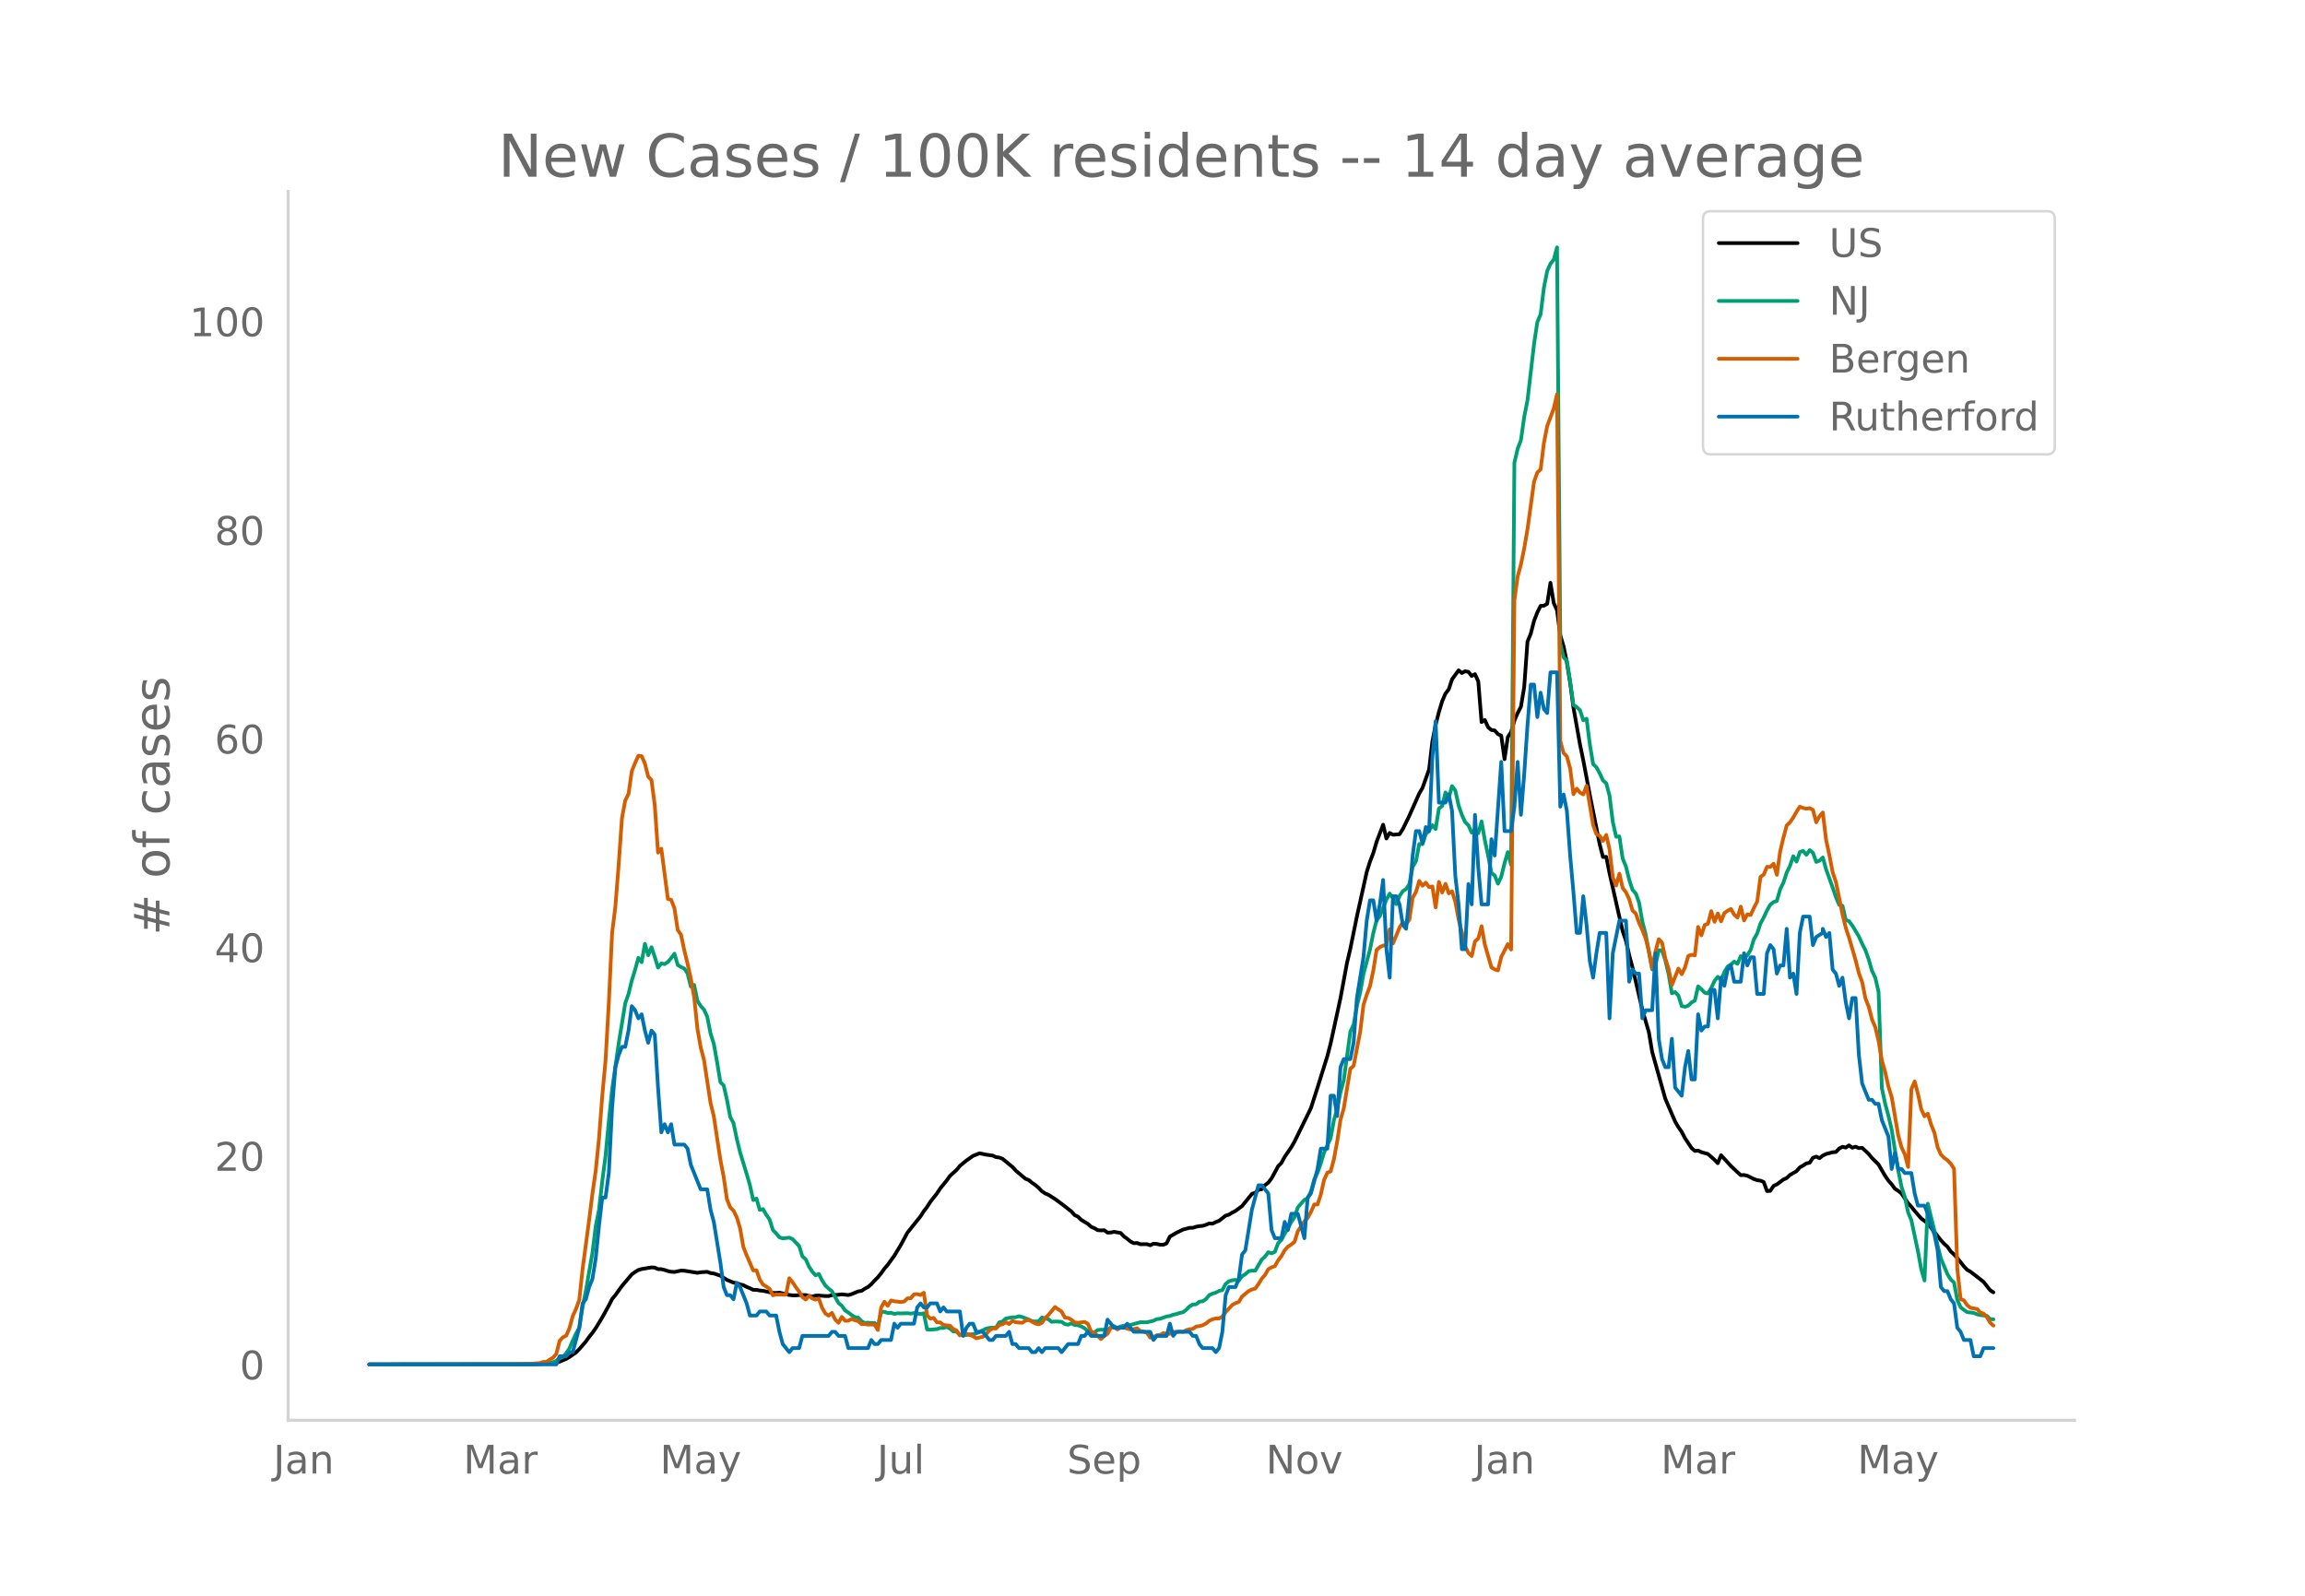 <svg height="864" viewBox="0 0 936 648" width="1248" xmlns="http://www.w3.org/2000/svg" xmlns:xlink="http://www.w3.org/1999/xlink"><defs><style>*{stroke-linecap:butt;stroke-linejoin:round}</style></defs><g id="figure_1"><path d="M0 648h936V0H0z" style="fill:#fff" id="patch_1"/><g id="axes_1"><path d="M117 576.72h725.4V77.76H117z" style="fill:none" id="patch_2"/><path clip-path="url(#pc5dc2d9e4f)" d="m149.973 554.039 63.947-.064 7.993-.259 2.665-.209 1.332-.222 1.332-.366 2.665-1.1 1.332-.778 2.664-1.88 1.333-1.326 2.664-3.076 1.332-1.88 1.332-1.643 1.333-1.895 2.664-4.388 2.665-4.828 1.332-2.635 1.332-1.574 2.665-3.723 3.996-4.705 1.332-.982 1.333-.795 1.332-.396 3.997-.662 1.332.074 1.332.618 1.332.026 1.333.325 1.332.444 1.332.276 1.332.085 2.665-.55 1.332.038 5.329.862 1.332-.227 2.665-.173 1.332.5 1.332.167 2.664.887 2.665 1.718 2.664 1.105 1.333.217 1.332.499 1.332.313 1.332.713 1.333.536 1.332.657 1.332.012 1.332.252 1.332.133 3.997.847 1.332.026 1.333-.136 3.996.945 1.333.156 1.332.024 1.332-.149 2.665.01 2.664.664 1.332-.452 1.332-.023 2.665.213 1.332.008 1.332-.379 2.665-.15 1.332-.179 2.665.303 1.332-.378 2.664-1.116 1.332-.196 1.333-.877 1.332-.715 1.332-1.13 1.332-1.5 1.333-1.302 1.332-1.657 1.332-1.847 1.332-1.564 2.665-3.665 2.664-4.41 2.665-4.96 5.329-6.66 1.332-2.072 1.332-1.725 1.332-2.093 2.665-3.385 1.332-2.034 2.664-3.28 1.333-1.856 2.664-2.417 1.332-1.614 2.665-2.19 2.664-1.881 2.665-1.047 2.664.55 2.665.374 1.332.621 1.332.17 1.332.518 3.997 3.283 1.332 1.476 3.997 3.356 1.332.528 1.332 1.107 1.333.9 1.332 1.153 1.332 1.372 1.332.886 1.333.561 2.664 1.717 2.665 1.938 3.996 3.118 1.332 1.489 1.333.624 1.332 1.307 2.664 1.605 1.333 1.19 1.332.566 1.332.802 1.332.096 1.333-.075 1.332.974 1.332-.034 1.332-.283 2.665.47 1.332 1.405 1.332.945 1.332 1.105 1.333.696 1.332-.093 1.332.508 2.665-.03 1.332.446 1.332-.629 1.332.1 1.332.297 1.333.04 1.332-.586 1.332-2.745 2.665-1.537 2.664-1.305 2.665-.696 1.332-.043 1.332-.413 1.332-.258 1.333-.102 1.332-.432 1.332-.55 1.332.119 1.332-.688 1.333-.505 2.664-2.088 1.332-.403 1.333-.826 1.332-.69 2.664-1.968 3.997-4.943 1.332-.459 1.332-1.182 1.333-.279 1.332-1.635 1.332-1.034 1.332-1.728 2.665-4.91 1.332-1.377 1.332-2.454 2.665-3.874 1.332-2.333 6.661-13.603 2.665-8.302 3.996-12.775 1.333-5.145 3.996-18.378 2.665-14.423 1.332-5.623 2.664-13.07 3.997-18.109 1.332-4.242 1.333-3.45 1.332-4.544 2.664-6.98 1.332 5.6 1.333-2.257 1.332.722 2.664-.21 1.333-2.083 2.664-5.452 3.997-8.993 1.332-2.27 2.664-7.476 1.333-11.277 1.332-6.874 1.332-5.183 1.332-4.412 1.333-3.084 1.332-1.726 1.332-4.042 2.665-3.67 1.332 1.087 1.332-.723 1.332.259 1.332 1.667 1.333-.743 1.332 2.92 1.332 16.554 1.332-.87 1.333 2.962 1.332 1.115 1.332.175 1.332 1.481 1.333.619 1.332 9.581 1.332-8.99 1.332-2.03 1.332-4.637 1.333-3.075 1.332-2.6 1.332-8.002 1.332-18.406 1.333-3.248 1.332-5.182 1.332-3.442 1.332-2.65 1.333-.052 1.332-.784 1.332-8.537 1.332 8.227 1.332 2.938 1.333 10.202 1.332 4.431 1.332 6.498 1.332 8.281 1.333 10.052 2.664 15.01 1.332 6.43 2.665 14.093 3.997 20.002 1.332 5.189 1.332-.068 1.332 6.61 3.997 17.72 1.332 5.794 1.332 3.918 1.333 5.86 1.332 5.002 3.997 17.178 2.664 9.14 1.332 7.984 5.33 18.998 2.664 6.205 1.332 3.094 1.332 2.256 1.332 1.913 1.333 2.563 2.664 3.99 1.332 1.187 1.332-.133 1.333.636 2.664.74 2.665 2.35 1.332 1.39 1.332-3.233 3.997 4.379 2.664 2.513 1.332 1.19 1.333-.042 1.332.284 2.664 1.343 1.333.464 1.332.198 1.332.545 1.332 3.67 1.333-.079 1.332-2.003 1.332-.619 2.664-1.978 1.333-.601 1.332-1.251 2.664-1.54 1.333-1.544 1.332-.733 1.332-.894 1.332-.241 1.333-2.018 1.332-.481 1.332.631 1.332-1.048 1.332-.65 2.665-.696 1.332-.109 1.332-1.392 1.333-.719 1.332.326 1.332-.898 1.332.943 1.333-.421 1.332.581 1.332-.125 2.664 2.505 1.333 1.641 2.664 2.645 2.665 4.617 1.332 1.929 1.332 1.484 1.332 1.825 1.333.839 1.332 1.086 2.664 3.936 1.332 1.428 1.333 1.704 2.664 3.049 2.665 2.028 2.664 3.427 2.665 3.385 1.332 1.452 1.332 1.193 1.332 1.91 1.332 1.207 1.333 1.467 2.664 3.372 1.332 1.414 1.333.758 2.664 2.038 2.665 2.1 2.664 3.387 1.332.854h0" style="fill:none;stroke:#000;stroke-linecap:round;stroke-width:1.5" id="line2d_1"/><path clip-path="url(#pc5dc2d9e4f)" d="m149.973 554.04 67.944-.099 3.996-.235 2.665-.579 1.332-.538 1.332-1.046 1.332-.542 1.333-1.498 1.332-1.963 1.332-3.15 1.332-2.818 1.333-2.449 1.332-8.407 1.332-6.568 2.664-15.373 1.333-10.806 1.332-6.704 1.332-11.582 1.332-10.311 1.333-14.117 1.332-12.907 2.664-18.592 2.665-16.314 1.332-3.801 1.332-5.492 1.332-4.306 1.333-4.895 1.332 1.758 1.332-7.426 1.332 4.609 1.333-3.243 1.332 3.934 1.332 4.347 1.332-1.703 1.333.272 1.332-.868 1.332-1.557 1.332-1.82 1.332 4.613 1.333.804 1.332.627 1.332 1.99 1.332 5.354 1.333-.688 1.332 6.47 1.332 2.084 1.332 1.451 1.333 2.91 1.332 6.744 1.332 4.282 1.332 7.43 1.332 8.104 1.333 1.321 1.332 5.778 1.332 7.044 1.332 2.51 1.333 6.371 1.332 5.42 2.664 8.792 1.333 4.575 1.332 6.07 1.332-.613 1.332 4.599 1.332-.304 1.333 2.29 1.332 1.948 1.332 4.245 1.332 1.352 1.333 1.618 1.332.43 2.664-.307 1.333.586 2.664 2.82 1.332 4.197 1.333 1.182 1.332 2.94 1.332 2.081 1.332 1.502 1.332-.586 1.333 2.654 1.332 2.061 1.332 1.27 1.332 1.07 2.665 4.763 1.332 1.1 1.332 1.91 1.333.856 1.332 1.035 1.332.838 1.332.198 1.332 1.42 1.333.747 1.332-.126 1.332.204 1.332-.068 1.333 1.335 1.332-5.75 1.332-.136 1.332.518 1.333-.113 1.332.45 1.332-.245 1.332.054 2.665-.078 1.332.16 1.332-.208 2.665.395 1.332-.32 1.332 6.564 1.332.102 2.665-.245 1.332-.456 1.332.006 1.332-.439 1.333.705 1.332 1.145 1.332.095 1.332 1.363 1.333.099 1.332-.09 1.332-.282 1.332-.037 1.333-.34 3.996-1.953 1.332-.306 1.333-.123 1.332.065 1.332-2.18 1.332-.362 1.333-1.199 2.664-.5h1.332l1.333-.45 1.332.334 2.664 1.042 1.332.65 1.333.134 1.332-.079 1.332-1.54 2.665.72 1.332 1.049 1.332-.164 2.665.14 1.332.933 1.332.239 1.332-.549 1.332.668 1.333.112 1.332.484 1.332.725 1.332 1.19 1.333.722 1.332-.242 1.332-.947 1.332-.126 2.665.04 1.332-.947 1.332-.541 1.332.695 1.333-.555 1.332-.365 1.332.085 2.665-.715 2.664-.736 2.665.03 2.664-.64 1.332-.65 1.332-.13 2.665-.947 1.332-.204 1.332-.508 1.333-.269 1.332-.477 1.332-.252 1.332-1.025 1.333-1.366 1.332-.767 1.332-.068 1.332-1.083 1.333-.153 1.332-.862 1.332-1.656 1.332-.59 1.332-.404 1.333-.692 1.332-.344 1.332-2.5 1.332-1.08 1.333-.389 1.332-.18 1.332.306 1.332-1.812 1.333-.787 1.332-1.216 1.332-.238 1.332.044 2.665-4.53 1.332-1.223 1.332-1.775 1.332.463 1.333-.613 1.332-3.56 1.332-1.288 1.332-2.544 1.333-2.245 1.332-2.49 1.332-1.973 1.332-3.972 2.665-3.055 1.332-.6 1.332-2.847 1.332-4.814 1.333-2.725 1.332-3.802 1.332-4.404 2.665-5.88 1.332-7.256 1.332-4.752 1.332-6.615 1.332-4.84 2.665-19.707 1.332-2.899 1.332-7.501 1.333-5.488 1.332-7.562 2.664-9.988 1.333-6.66 1.332-5.188 1.332-1.696 2.664-6.728 1.333-2.378 1.332 1.877 1.332 2.381 1.332-3.307 1.333-1.976 1.332-.848 1.332-2.082 1.332-6.939 1.333-2.231 1.332-7.024 1.332.061 1.332-4.091 1.332-1.376 1.333-2.204 1.332 1.516 1.332-8.305 1.332-1.073 1.333-5.478 1.332 2.18 1.332-4.762 1.332 1.833 1.333 6.019 1.332 3.86 1.332 2.912 1.332 1.335 1.332 2.974 1.333-1.179 1.332 1.418 1.332-4.804 1.332 7.634 1.333 6.248 1.332 6.997 1.332 1.052 1.332 3.349 1.333-2.865 1.332-5.467 1.332-4.497 1.332 5.127 1.332-163.242 1.333-5.658 1.332-3.553 1.332-9.453 1.332-6.68 2.665-22.953 1.332-8.833 1.332-3.165 1.333-10.764 1.332-6.8 1.332-2.943 1.332-1.662 1.332-4.994 1.333 160.919 1.332 5.576 1.332 1.407 1.332 8.281 1.333 9.61 1.332.896 1.332 1.274 1.332 4.067 1.333-.647 1.332 10.45 1.332 7.993 1.332 1.29 1.333 2.47 1.332 2.889 1.332 1.151 1.332 5.032 1.332 10.655 1.333 5.992 1.332-.095 1.332 8.986 1.332 3.202 1.333 5.39 1.332 4.084 1.332 1.498 1.332 3.714 1.333 7.678 1.332 5.167 2.664 14.274 1.332-1.646 1.333-6.125 1.332.045 1.332 4.026 1.332 5.56 1.333 7.838 1.332-.487 1.332 1.427 1.332 4.265 1.333.276 1.332-.467 1.332-1.288 1.332-.756 1.332-5.78 1.333 1.171 1.332 1.424 1.332.283 1.332-2.221 1.333-2.875 1.332-1.666 1.332 1.352 1.332-3.297 1.333-2.238 1.332-.814 1.332-1.182 1.332.913 1.332-3.134 1.333 1.09 1.332-1.458 1.332-2.116 1.332-4.357 1.333-2.364 1.332-4.043 1.332-2.446 1.332-2.875 1.333-2.306 1.332-1.094 1.332-.443 1.332-4.71 1.332-2.723 1.333-4.07 1.332-2.722 1.332-3.938 1.332 2.194 1.333-3.87 1.332-.467 1.332 1.581 1.332-1.918 1.333 1.09 1.332 3.717 1.332-.494 1.332-1.322 1.332 4.79 2.665 7.443 1.332 3.9 1.332 3.13 1.333.358 1.332 5.757 1.332.504 1.332 1.782 2.665 4.428 1.332 2.974 1.332 2.61 1.332 3.754 1.333 4.629 1.332 2.78 1.332 5.767 1.332 39.11 1.333 6.234 1.332 4.946 1.332 5.702 2.665 16.545 1.332 6.647 1.332 4.087 1.332 6.251 1.332 3.223 2.665 12.55 1.332 7.265 1.332 4.616 1.333-31.193 2.664 10.86 1.332 6.186 1.333 5.225 2.664 6.377 1.332 2.163 1.332 1.223 1.333 7.103 1.332 2.902 1.332 1.073 1.332.927 2.665.3 1.332.586 1.332.31 2.665.31 1.332 1.331 1.332.079h0" style="fill:none;stroke:#009e73;stroke-linecap:round;stroke-width:1.5" id="line2d_2"/><path clip-path="url(#pc5dc2d9e4f)" d="m149.973 554.04 61.282-.097 3.997-.13 3.997-.325 1.332-.454 1.332-.033 1.332-.94 1.333-.747 1.332-1.558 1.332-5.29 1.332-1.429 1.333-.649 1.332-3.051 1.332-4.9 1.332-2.922 1.333-3.7 1.332-12.496 2.664-19.929 1.332-10.71 1.333-9.218 1.332-13.113 1.332-17.397 1.332-14.313 1.333-23.434 1.332-28.367 1.332-10.776 1.332-16.975 1.333-18.792 1.332-7.238 1.332-2.662 1.332-9.282 1.332-3.278 1.333-2.954 1.332.162 1.332 3.019 1.332 5.29 1.333 1.428 1.332 10.16 1.332 19.279 1.332-1.59 2.665 20.415 1.332.357 1.332 3.44 1.332 8.796 1.333 1.915 1.332 6.329 1.332 5.485 1.332 6.07 1.333 7.367 1.332 12.886 1.332 7.595 1.332 5.063 2.665 17.527 1.332 5.42 2.664 17.656 1.333 6.946 1.332 9.088 1.332 3.31 1.332 1.299 1.333 2.726 1.332 4.415 1.332 7.594 1.332 3.408 2.665 6.135 1.332-.033 1.332 3.733 1.332 2.077 1.333.779 1.332.974 1.332 2.596 1.332-.357 2.665.098 1.332-.033 1.332-6.653 1.333 1.622 1.332 2.045 1.332 1.753 1.332 2.207 1.333 1.038 1.332-1.525 1.332 1.071 1.332.487 1.332-.454 1.333 3.765 1.332 2.304 1.332.876 1.332-1.103 1.333 2.694 1.332 1.33 1.332-2.401 1.332 1.558h1.333l1.332-.714 1.332.519 1.332.357 1.332 1.2h1.333l1.332.195 1.332-.032 1.332.097 1.333 2.143 1.332-9.12 1.332-2.37 1.332 1.655 1.333-2.142 1.332.292 2.664.325 1.332-.195 1.333-1.298 1.332-.033 1.332-1.59 1.332-.098 1.333.357 1.332-.908 1.332 9.185 1.332 1.33 1.333-.291 1.332 1.785 1.332.032 1.332 1.039 2.665.324 1.332 1.364 1.332.551 1.332 2.013 1.333-.78 1.332.098 2.664.974 1.333.876 2.664-.65 1.332-1.103 1.332-1.46 1.333-.844 1.332.065 1.332-1.428 1.332-.292 1.333-.844 1.332.746 1.332-1.266 1.332.52 2.665.26 1.332-.877 1.332-.292 2.665 1.46 1.332.325 1.332-.649 1.332-1.883 1.333-1.298 2.664-3.213 1.332 1.006 1.333.844 1.332 2.467 1.332.13 1.332.746 1.332 1.071 1.333.162 2.664-.357 1.332.747 1.333 3.18 1.332.52 2.664 2.5 1.333-1.267 1.332-.844 1.332-2.564 1.332-.227 1.332 1.006 1.333-.746 1.332-.065 1.332.487 1.332.324 1.333-.13 1.332-.357 1.332 1.169 1.332.195 1.333.454 1.332 1.98 1.332-.162 1.332-.78 1.332-.13 1.333-.746 1.332.325 1.332-.033 1.332-.843 1.333.13 1.332-.195 1.332.13 1.332-.715 1.333-.389 1.332-.13 1.332-.974 1.332-.13 1.333-.389 1.332-.714 1.332-1.071 1.332-.617 1.332-.357 1.333.033 1.332-.812 1.332-1.785 2.665-2.888 1.332-.747 1.332-.487 1.332-2.207 2.665-2.207 1.332-.65 1.332-.356 1.332-1.85 1.333-2.175 1.332-1.525 1.332-2.337 1.332-.747 1.333-.486 1.332-2.37 1.332-1.72 1.332-2.37 1.333-1.46 1.332-.876 1.332-1.071 1.332-4.35 2.665-3.96 1.332-1.427 1.332-2.435 1.332-3.018 1.333.032 1.332-4.057 1.332-5.94 1.332-2.953 1.333-.487 1.332-4.998 1.332-7.206 1.332-8.795 1.332-4.642 2.665-16.098 1.332-1.136 2.665-13.795 1.332-10.938 1.332-4.154 1.332-3.538 1.333-6.296 1.332-8.374 1.332-1.136 1.332-.584 1.332-.26 1.333-6.362 1.332 5.745 2.664-6.491 1.333-2.11 1.332.747 1.332-1.883 1.332-8.893 1.333-2.24 1.332-4.511 1.332 1.947 1.332-1.266 1.332 1.818 1.333-.26 1.332 8.504 1.332-10.354 1.332 4.285 1.333-3.506 1.332 3.863 1.332-.844 1.332 4.317 1.333 7.173 1.332 5.193 1.332 5.68 1.332 2.694 1.332 1.233 1.333-5.972 1.332-1.169 1.332-4.966 1.332 7.498 2.665 9.218 1.332.811 1.332.422 1.333-5.485 2.664-5.193 1.332 2.207 1.332-141.902 1.333-9.607 1.332-4.9 1.332-6.525 1.332-7.79 2.665-19.311 1.332-3.7 1.332-1.233 1.333-10.744 1.332-6.88 2.664-7.109 1.332-5.842 1.333 140.928 1.332 4.836 1.332 1.33 1.332 4.934 1.333 10.419 1.332-2.24 1.332 1.59 1.332.747 1.333-3.505 2.664 15.936 1.332 3.7 1.333.714 1.332 2.045 1.332-2.434 1.332 5.874 1.332 11.393 1.333 3.278 1.332-4.804 1.332 5.81 1.332 1.72 1.333 2.857 1.332 4.576 1.332 1.233 1.332 3.798 1.333 2.888 1.332 3.408 1.332 5.258 1.332 6.784 1.332-6.719 1.333-5.03 1.332 1.395 1.332 6.427 1.332 4.251 1.333 6.524 2.664-6.653 1.332 2.272 1.333-2.727 1.332-4.674 1.332-.486 1.332.26 1.332-11.555 1.333 3.408 1.332-4.187 1.332-.52 1.332-5.095 1.333 4.316 1.332-3.375 1.332 3.18 1.332-3.375 1.333-.909 1.332-.746 1.332 2.337 1.332 1.168 1.332-4.414 1.333 5.583 1.332-2.5 1.332.293 1.332-2.922 1.333-2.531 1.332-9.997 1.332-.974 1.332-3.148 1.333.065 1.332-1.33 1.332 4.51 1.332-9.444 1.332-5.68 1.333-4.934 1.332-1.265 1.332-1.948 1.332-2.37 1.333-2.012 1.332.52 1.332.292 1.332-.227 1.333.714 1.332 5.03 1.332-2.466 1.332-1.526 1.332 11.133 1.333 6.2 1.332 6.913 1.332 3.992 2.665 13.145 1.332 5.453 1.332 4.024 2.665 9.12 1.332 5.324 1.332 3.57 1.332 6.653 1.332 3.344 1.333 5.225 1.332 3.116 1.332 5.583 1.332 7.854 1.333 4.706 1.332 5.94 1.332 4.317 2.665 15.611 1.332 4.772 1.332 2.856 1.332 5.096 1.332-31.581 1.333-3.148 1.332 5.063 1.332 6.2 1.332 2.888 1.333-1.071 1.332 4.414 1.332 3.278 1.332 5.972 1.333 2.954 1.332 1.363 1.332.941 1.332 1.428 1.332 2.013 1.333 40.7 1.332 12.27 1.332.486 1.332 1.98 1.333 1.039 2.664.486 1.332 1.461 1.333.422 1.332 1.363 1.332 2.305 1.332 1.2h0" style="fill:none;stroke:#d55e00;stroke-linecap:round;stroke-width:1.5" id="line2d_3"/><path clip-path="url(#pc5dc2d9e4f)" d="M149.973 554.04h75.937l1.332-3.306h2.665l1.332-1.653h1.332l2.665-9.919 1.332-9.918 1.332-1.653 1.332-4.96 1.332-3.306 1.333-8.265 1.332-13.225 1.332-11.571h1.332l1.333-9.919 1.332-26.45 1.332-16.53 1.332-4.96 1.333-3.305h1.332l1.332-6.613 1.332-9.918 1.332 1.653 1.333 3.306 1.332-1.653 1.332 6.612 1.332 4.96 1.333-4.96 1.332 1.653 1.332 21.49 1.332 18.184 1.333-3.306 1.332 3.306 1.332-3.306 1.332 8.266h3.997l1.332 1.653 1.332 6.612 3.997 9.918h2.665l1.332 8.266 1.332 4.96 2.664 16.53 1.333 9.918 1.332 3.307h1.332l1.332 1.653 1.333-6.613 1.332 1.653 2.664 6.613 1.333 4.959h2.664l1.332-1.653h2.665l1.332 1.653h2.664l1.333 6.612 1.332 4.96 2.664 3.306 1.333-1.653h2.664l1.332-4.96h10.658l1.332-1.653h1.333l1.332 1.653h2.664l1.333 4.96h7.993l1.332-3.306 1.332 1.653h1.333l1.332-1.653h3.997l1.332-6.613 1.332 1.653 1.332-1.653h5.33l1.331-6.612 1.333-1.653 1.332 1.653h1.332l1.332-1.653h2.665l1.332 3.306 1.332-1.653 1.332 1.653h5.33l1.332 9.918 1.332-3.306 1.332-1.653h1.332l1.333 3.306h2.664l2.664 3.307h1.333l1.332-1.654h3.997l1.332-1.653 1.332 4.96h1.332l1.333 1.653h3.996l1.332 1.653h1.333l1.332-1.653 1.332 1.653 1.332-1.653h5.33l1.332 1.653 2.664-3.306h3.997l1.332-3.307h1.332l1.332-1.653 1.333 1.653h5.329l1.332-6.612 2.664 3.306h3.997l1.332-1.653 2.665 3.306h6.66l1.333 3.307 1.332-1.654h3.997l1.332-4.959 1.332 4.96 1.333-1.654h5.329l1.332 1.653h1.332l1.332 3.307 1.333 1.653h3.996l1.332 1.653 1.333-1.653 1.332-6.613 1.332-14.877 1.332-3.307h2.665l1.332-3.306 1.332-9.918 1.333-1.653 2.664-16.531 2.664-9.919h1.333l2.664 3.307 1.332 14.877 1.333 3.306h2.664l1.332-6.612 1.333 3.306 1.332-6.612h2.664l2.665 9.918 1.332-16.53 1.332-1.653 2.665-9.919 1.332-8.265h2.664l1.333-21.49h1.332l1.332 8.265 1.332-19.837 1.332-3.306h2.665l1.332-6.612 1.332-18.184 2.665-16.531 1.332-14.878 1.332-8.265h1.333l1.332 8.265 1.332-6.612 1.332-9.919 1.332 28.103 1.333 11.571 1.332-33.061h1.332l1.332 3.306 1.333 8.265 1.332 1.653 1.332-13.224 1.332-16.531 1.333-9.919h1.332l1.332 4.96 1.332-6.613 1.332 1.653 1.333-29.755 1.332-14.878 1.332 33.062h2.665l1.332-3.306 1.332 6.612 1.332 26.45 1.333 11.57 1.332 18.185h1.332l1.332-26.45 1.332 8.266 1.333-36.368 1.332 21.49 1.332 14.878h2.665l1.332-26.45 1.332 6.613 2.665-38.021 1.332 28.102h2.664l1.332-9.918 1.333-18.184 1.332 21.49 1.332-16.53 1.332-19.838 1.333-16.53h1.332l1.332 13.224 1.332-9.918 1.333 6.612 1.332 1.653 1.332-16.53h2.664l1.333 54.55 1.332-4.958 1.332 6.612 1.332 18.184 1.333 14.878 1.332 16.53h1.332l1.332-14.877 1.333 11.571 1.332 14.878 1.332 6.612 1.332-9.918 1.333-8.266h2.664l1.332 34.715 1.332-26.45 2.665-13.224h2.664l1.333 24.796 1.332-4.959 1.332 1.653h1.332l1.333 18.184 1.332-3.306h2.664l1.332-23.143 1.333 34.714 1.332 8.266 1.332 3.306h1.332l1.333-11.572 1.332 19.837 2.664 3.307 1.333-11.572 1.332-6.612 1.332 11.571h1.332l1.332-26.449 1.333 6.612 1.332-1.653h1.332l1.332-14.877h1.333l1.332 11.571 1.332-16.53 1.332 3.305 1.333-6.612 1.332-1.653 1.332 6.612h2.664l1.333-11.571 1.332 4.959 1.332-3.306h1.332l1.333 14.878h2.664l1.332-16.531 1.333-3.306 1.332 1.653 1.332 9.918 1.332-3.306h1.332l1.333-14.878 1.332 19.837 1.332-1.653 1.332 8.266 1.333-24.797 1.332-6.612h2.664l1.333 11.572 1.332-3.307 2.664-1.653v-1.653l1.332 3.306 1.333-1.653 1.332 14.878 1.332 1.653 1.332 4.96 1.333-3.307 1.332 9.919 1.332 6.612 1.332-8.265h1.333l1.332 23.143 1.332 11.571 2.664 6.613h1.333l1.332 1.653h1.332l1.332 6.612 2.665 6.612 1.332 13.225 1.332-6.612 1.333 6.612h1.332l1.332 1.653h2.664l1.333 8.266 1.332 4.959h2.664l1.333 3.306 1.332 4.96 1.332 3.305 1.332 6.613 1.333 14.877 1.332 1.654h1.332l1.332 3.306 1.332 1.653 1.333 9.918 1.332 1.653 1.332 3.307h2.665l1.332 6.612h2.664l1.333-3.306h3.996" style="fill:none;stroke:#0072b2;stroke-linecap:round;stroke-width:1.5" id="line2d_4"/><path d="M117 576.72V77.76" style="fill:none;stroke:#d3d3d3;stroke-linecap:square;stroke-linejoin:miter;stroke-width:1.25" id="patch_3"/><path d="M117 576.72h725.4" style="fill:none;stroke:#d3d3d3;stroke-linecap:square;stroke-linejoin:miter;stroke-width:1.25" id="patch_4"/><g id="matplotlib.axis_1"><g id="xtick_1"><g style="fill:#696969" transform="matrix(.16 0 0 -.16 110.996 598.378)" id="text_1"><defs><path d="M9.813 72.906h9.859V5.078q0-13.187-5-19.14-5-5.954-16.094-5.954h-3.75v8.297h3.078q6.531 0 9.219 3.672Q9.813-4.39 9.813 5.078z" id="DejaVuSans-74"/><path d="M34.281 27.484q-10.89 0-15.093-2.484-4.204-2.484-4.204-8.5 0-4.781 3.157-7.594 3.156-2.797 8.562-2.797 7.485 0 12 5.297 4.516 5.297 4.516 14.078v2zm17.922 3.72V0H43.22v8.297Q40.14 3.328 35.547.953q-4.594-2.375-11.234-2.375-8.391 0-13.36 4.719Q6 8.016 6 15.922q0 9.219 6.172 13.906 6.187 4.688 18.437 4.688h12.61v.89q0 6.203-4.078 9.594-4.078 3.39-11.453 3.39-4.688 0-9.141-1.124-4.438-1.125-8.531-3.375v8.312q4.921 1.906 9.562 2.844 4.64.953 9.031.953 11.875 0 17.735-6.156 5.86-6.14 5.86-18.64z" id="DejaVuSans-97"/><path d="M54.89 33.016V0h-8.984v32.719q0 7.765-3.031 11.61-3.031 3.858-9.078 3.858-7.281 0-11.484-4.64-4.204-4.625-4.204-12.64V0H9.08v54.688h9.03v-8.5q3.235 4.937 7.594 7.374Q30.078 56 35.797 56q9.422 0 14.25-5.828 4.844-5.828 4.844-17.156z" id="DejaVuSans-110"/></defs><use xlink:href="#DejaVuSans-74"/><use x="29.492" xlink:href="#DejaVuSans-97"/><use x="90.771" xlink:href="#DejaVuSans-110"/></g></g><g id="xtick_2"><g style="fill:#696969" transform="matrix(.16 0 0 -.16 188.168 598.378)" id="text_2"><defs><path d="M9.813 72.906h14.703l18.593-49.61 18.703 49.61h14.704V0H66.89v64.016l-18.797-50h-9.907l-18.796 50V0H9.813z" id="DejaVuSans-77"/><path d="M41.11 46.297q-1.516.875-3.297 1.281Q36.03 48 33.89 48q-7.625 0-11.703-4.953-4.079-4.953-4.079-14.234V0H9.08v54.688h9.03v-8.5q2.844 4.984 7.375 7.39Q30.031 56 36.531 56q.922 0 2.047-.125 1.125-.11 2.484-.36z" id="DejaVuSans-114"/></defs><use xlink:href="#DejaVuSans-77"/><use x="86.279" xlink:href="#DejaVuSans-97"/><use x="147.559" xlink:href="#DejaVuSans-114"/></g></g><g id="xtick_3"><g style="fill:#696969" transform="matrix(.16 0 0 -.16 267.988 598.378)" id="text_3"><defs><path d="M32.172-5.078q-3.797-9.766-7.422-12.735-3.61-2.984-9.656-2.984H7.906v7.516h5.282q3.703 0 5.75 1.765Q21-9.766 23.483-3.219l1.61 4.094-22.11 53.813H12.5l17.094-42.766 17.093 42.766h9.516z" id="DejaVuSans-121"/></defs><use xlink:href="#DejaVuSans-77"/><use x="86.279" xlink:href="#DejaVuSans-97"/><use x="147.559" xlink:href="#DejaVuSans-121"/></g></g><g id="xtick_4"><g style="fill:#696969" transform="matrix(.16 0 0 -.16 356.142 598.378)" id="text_4"><defs><path d="M8.5 21.578v33.11h8.984V21.922q0-7.766 3.016-11.656 3.031-3.875 9.094-3.875 7.265 0 11.484 4.64 4.234 4.64 4.234 12.656v31h8.985V0h-8.984v8.406Q42.047 3.422 37.718 1q-4.313-2.422-10.032-2.422-9.421 0-14.312 5.86Q8.5 10.296 8.5 21.578zM31.11 56z" id="DejaVuSans-117"/><path d="M9.422 75.984h8.984V0H9.422z" id="DejaVuSans-108"/></defs><use xlink:href="#DejaVuSans-74"/><use x="29.492" xlink:href="#DejaVuSans-117"/><use x="92.871" xlink:href="#DejaVuSans-108"/></g></g><g id="xtick_5"><g style="fill:#696969" transform="matrix(.16 0 0 -.16 433.313 598.378)" id="text_5"><defs><path d="M53.516 70.516V60.89q-5.61 2.687-10.594 4-4.984 1.328-9.625 1.328-8.047 0-12.422-3.125t-4.375-8.89q0-4.845 2.906-7.313 2.907-2.453 11.016-3.97l5.953-1.218q11.031-2.11 16.281-7.406 5.25-5.297 5.25-14.172 0-10.61-7.11-16.078-7.093-5.469-20.812-5.469-5.172 0-11.015 1.172Q13.14.922 6.89 3.219v10.156q6-3.36 11.765-5.078 5.766-1.703 11.328-1.703 8.438 0 13.032 3.312 4.593 3.328 4.593 9.485 0 5.359-3.297 8.39-3.296 3.032-10.812 4.547L27.484 33.5q-11.03 2.188-15.968 6.875-4.922 4.688-4.922 13.047 0 9.672 6.812 15.234 6.813 5.563 18.766 5.563 5.14 0 10.453-.938 5.328-.922 10.89-2.765z" id="DejaVuSans-83"/><path d="M56.203 29.594v-4.39H14.891q.593-9.282 5.593-14.142 5-4.859 13.938-4.859 5.172 0 10.031 1.266 4.86 1.265 9.656 3.812v-8.5Q49.266.734 44.187-.344 39.11-1.422 33.892-1.422q-13.094 0-20.735 7.61-7.64 7.625-7.64 20.625 0 13.421 7.25 21.296Q20.016 56 32.328 56q11.031 0 17.453-7.11 6.422-7.093 6.422-19.296zm-8.984 2.64q-.094 7.36-4.125 11.75-4.032 4.407-10.672 4.407-7.516 0-12.031-4.25-4.516-4.25-5.203-11.97z" id="DejaVuSans-101"/><path d="M18.11 8.203v-29H9.077v75.484h9.031v-8.296q2.844 4.875 7.157 7.234Q29.594 56 35.594 56q9.968 0 16.187-7.906 6.235-7.907 6.235-20.797T51.78 6.484q-6.218-7.906-16.187-7.906-6 0-10.328 2.375-4.313 2.375-7.157 7.25zm30.578 19.094q0 9.906-4.079 15.547-4.078 5.64-11.203 5.64-7.14 0-11.218-5.64-4.079-5.64-4.079-15.547 0-9.906 4.078-15.547 4.079-5.64 11.22-5.64 7.124 0 11.202 5.64t4.078 15.547z" id="DejaVuSans-112"/></defs><use xlink:href="#DejaVuSans-83"/><use x="63.477" xlink:href="#DejaVuSans-101"/><use x="125" xlink:href="#DejaVuSans-112"/></g></g><g id="xtick_6"><g style="fill:#696969" transform="matrix(.16 0 0 -.16 514.044 598.378)" id="text_6"><defs><path d="M9.813 72.906h13.28l32.329-60.984v60.984h9.562V0h-13.28L19.39 60.984V0H9.813z" id="DejaVuSans-78"/><path d="M30.61 48.39q-7.22 0-11.422-5.64-4.204-5.64-4.204-15.453 0-9.813 4.172-15.453 4.188-5.64 11.453-5.64 7.188 0 11.375 5.655 4.203 5.672 4.203 15.438 0 9.719-4.203 15.406-4.187 5.688-11.375 5.688zm0 7.61q11.718 0 18.406-7.625 6.703-7.61 6.703-21.078 0-13.422-6.703-21.078-6.688-7.64-18.407-7.64-11.765 0-18.437 7.64-6.656 7.656-6.656 21.078 0 13.469 6.656 21.078Q18.844 56 30.609 56z" id="DejaVuSans-111"/><path d="M2.984 54.688H12.5L29.594 8.797l17.093 45.89h9.516L35.687 0H23.485z" id="DejaVuSans-118"/></defs><use xlink:href="#DejaVuSans-78"/><use x="74.805" xlink:href="#DejaVuSans-111"/><use x="135.986" xlink:href="#DejaVuSans-118"/></g></g><g id="xtick_7"><g style="fill:#696969" transform="matrix(.16 0 0 -.16 598.592 598.378)" id="text_7"><use xlink:href="#DejaVuSans-74"/><use x="29.492" xlink:href="#DejaVuSans-97"/><use x="90.771" xlink:href="#DejaVuSans-110"/></g></g><g id="xtick_8"><g style="fill:#696969" transform="matrix(.16 0 0 -.16 674.433 598.378)" id="text_8"><use xlink:href="#DejaVuSans-77"/><use x="86.279" xlink:href="#DejaVuSans-97"/><use x="147.559" xlink:href="#DejaVuSans-114"/></g></g><g id="xtick_9"><g style="fill:#696969" transform="matrix(.16 0 0 -.16 754.253 598.378)" id="text_9"><use xlink:href="#DejaVuSans-77"/><use x="86.279" xlink:href="#DejaVuSans-97"/><use x="147.559" xlink:href="#DejaVuSans-121"/></g></g></g><g id="matplotlib.axis_2"><g id="ytick_1"><g style="fill:#696969" transform="matrix(.16 0 0 -.16 97.32 560.119)" id="text_10"><defs><path d="M31.781 66.406q-7.61 0-11.453-7.5Q16.5 51.422 16.5 36.375q0-14.984 3.828-22.484 3.844-7.5 11.453-7.5 7.672 0 11.5 7.5 3.844 7.5 3.844 22.484 0 15.047-3.844 22.531-3.828 7.5-11.5 7.5zm0 7.813q12.266 0 18.735-9.703 6.468-9.688 6.468-28.141 0-18.406-6.468-28.11-6.47-9.687-18.735-9.687-12.25 0-18.718 9.688-6.47 9.703-6.47 28.109 0 18.453 6.47 28.14Q19.53 74.22 31.78 74.22z" id="DejaVuSans-48"/></defs><use xlink:href="#DejaVuSans-48"/></g></g><g id="ytick_2"><g style="fill:#696969" transform="matrix(.16 0 0 -.16 87.14 475.401)" id="text_11"><defs><path d="M19.188 8.297h34.421V0H7.33v8.297q5.609 5.812 15.296 15.594 9.703 9.797 12.188 12.64 4.734 5.313 6.609 9 1.89 3.688 1.89 7.25 0 5.813-4.078 9.469-4.078 3.672-10.625 3.672-4.64 0-9.797-1.61-5.14-1.609-11-4.89v9.969Q13.767 71.78 18.938 73q5.188 1.219 9.485 1.219 11.328 0 18.062-5.672 6.735-5.656 6.735-15.125 0-4.5-1.688-8.531-1.672-4.016-6.125-9.485-1.218-1.422-7.765-8.187-6.532-6.766-18.453-18.922z" id="DejaVuSans-50"/></defs><use xlink:href="#DejaVuSans-50"/><use x="63.623" xlink:href="#DejaVuSans-48"/></g></g><g id="ytick_3"><g style="fill:#696969" transform="matrix(.16 0 0 -.16 87.14 390.683)" id="text_12"><defs><path d="M37.797 64.313 12.89 25.39h24.906zm-2.594 8.593H47.61V25.391h10.407v-8.203H47.609V0h-9.812v17.188H4.89v9.515z" id="DejaVuSans-52"/></defs><use xlink:href="#DejaVuSans-52"/><use x="63.623" xlink:href="#DejaVuSans-48"/></g></g><g id="ytick_4"><g style="fill:#696969" transform="matrix(.16 0 0 -.16 87.14 305.965)" id="text_13"><defs><path d="M33.016 40.375q-6.641 0-10.532-4.547-3.875-4.531-3.875-12.437 0-7.86 3.875-12.438 3.891-4.562 10.532-4.562 6.64 0 10.515 4.562 3.875 4.578 3.875 12.438 0 7.906-3.875 12.437-3.875 4.547-10.515 4.547zm19.578 30.922v-8.984q-3.719 1.75-7.5 2.671-3.782.938-7.5.938-9.766 0-14.922-6.594-5.14-6.594-5.875-19.922 2.875 4.25 7.219 6.516 4.359 2.266 9.578 2.266 10.984 0 17.36-6.672 6.374-6.657 6.374-18.125 0-11.235-6.64-18.032-6.641-6.78-17.672-6.78-12.657 0-19.344 9.687-6.688 9.703-6.688 28.109 0 17.281 8.204 27.563 8.203 10.28 22.015 10.28 3.719 0 7.5-.734t7.89-2.187z" id="DejaVuSans-54"/></defs><use xlink:href="#DejaVuSans-54"/><use x="63.623" xlink:href="#DejaVuSans-48"/></g></g><g id="ytick_5"><g style="fill:#696969" transform="matrix(.16 0 0 -.16 87.14 221.248)" id="text_14"><defs><path d="M31.781 34.625q-7.031 0-11.062-3.766-4.016-3.765-4.016-10.343 0-6.594 4.016-10.36Q24.75 6.391 31.78 6.391q7.032 0 11.078 3.78 4.063 3.798 4.063 10.345 0 6.578-4.031 10.343-4.016 3.766-11.11 3.766zm-9.86 4.188q-6.343 1.562-9.89 5.906Q8.5 49.079 8.5 55.329q0 8.733 6.219 13.812 6.234 5.078 17.062 5.078 10.89 0 17.094-5.078 6.203-5.079 6.203-13.813 0-6.25-3.547-10.61-3.531-4.343-9.828-5.906 7.125-1.656 11.094-6.5 3.984-4.828 3.984-11.796 0-10.61-6.468-16.282-6.47-5.656-18.532-5.656-12.047 0-18.531 5.656-6.469 5.672-6.469 16.282 0 6.968 4 11.797 4.016 4.843 11.14 6.5zM18.314 54.39q0-5.657 3.53-8.828 3.548-3.172 9.938-3.172 6.36 0 9.938 3.172 3.593 3.171 3.593 8.828 0 5.672-3.593 8.843-3.578 3.172-9.938 3.172-6.39 0-9.937-3.172-3.532-3.172-3.532-8.843z" id="DejaVuSans-56"/></defs><use xlink:href="#DejaVuSans-56"/><use x="63.623" xlink:href="#DejaVuSans-48"/></g></g><g id="ytick_6"><g style="fill:#696969" transform="matrix(.16 0 0 -.16 76.96 136.53)" id="text_15"><defs><path d="M12.406 8.297h16.11v55.625l-17.532-3.516v8.985l17.438 3.515h9.86V8.296H54.39V0H12.406z" id="DejaVuSans-49"/></defs><use xlink:href="#DejaVuSans-49"/><use x="63.623" xlink:href="#DejaVuSans-48"/><use x="127.246" xlink:href="#DejaVuSans-48"/></g></g><g style="fill:#696969" transform="matrix(0 -.2 -.2 0 68.8 379.813)" id="text_16"><defs><path d="M51.125 44H36.922l-4.11-16.313h14.313zm-7.328 27.781-5.078-20.265h14.265L58.11 71.78h7.813L60.89 51.516h15.234V44h-17.14l-4-16.313h15.53V20.22H53.079L48 0h-7.813l5.032 20.219H30.906L25.875 0h-7.86l5.079 20.219H7.719v7.468h17.187L29 44H13.281v7.516h17.625l4.985 20.265z" id="DejaVuSans-35"/><path d="M37.11 75.984V68.5h-8.594q-4.828 0-6.72-1.953-1.874-1.953-1.874-7.031v-4.828h14.797v-6.985H19.922V0H10.89v47.703H2.297v6.984h8.594V58.5q0 9.125 4.25 13.297 4.25 4.187 13.468 4.187z" id="DejaVuSans-102"/><path d="M48.781 52.594v-8.407q-3.812 2.11-7.64 3.157-3.828 1.047-7.735 1.047-8.75 0-13.593-5.547-4.829-5.532-4.829-15.547 0-10.016 4.829-15.563 4.843-5.53 13.593-5.53 3.907 0 7.735 1.046 3.828 1.047 7.64 3.156V2.094Q45.016.344 40.984-.531q-4.015-.89-8.562-.89-12.36 0-19.64 7.765-7.266 7.765-7.266 20.953 0 13.375 7.343 21.031Q20.22 56 33.016 56q4.14 0 8.093-.86 3.953-.843 7.672-2.546z" id="DejaVuSans-99"/><path d="M44.281 53.078v-8.5q-3.797 1.953-7.906 2.922-4.094.984-8.5.984-6.688 0-10.031-2.047-3.344-2.046-3.344-6.156 0-3.125 2.39-4.906 2.391-1.781 9.626-3.39l3.078-.688q9.562-2.047 13.593-5.781 4.032-3.735 4.032-10.422 0-7.625-6.032-12.078-6.03-4.438-16.578-4.438-4.39 0-9.156.86Q10.688.296 5.422 2v9.281q4.984-2.594 9.812-3.89 4.829-1.282 9.579-1.282 6.343 0 9.75 2.172 3.421 2.172 3.421 6.125 0 3.656-2.468 5.61-2.453 1.953-10.813 3.765l-3.125.735q-8.344 1.75-12.062 5.39-3.704 3.64-3.704 9.985 0 7.718 5.47 11.906Q16.75 56 26.811 56q4.97 0 9.36-.734 4.406-.72 8.11-2.188z" id="DejaVuSans-115"/></defs><use xlink:href="#DejaVuSans-35"/><use x="83.789" xlink:href="#DejaVuSans-32"/><use x="115.576" xlink:href="#DejaVuSans-111"/><use x="176.758" xlink:href="#DejaVuSans-102"/><use x="211.963" xlink:href="#DejaVuSans-32"/><use x="243.75" xlink:href="#DejaVuSans-99"/><use x="298.73" xlink:href="#DejaVuSans-97"/><use x="360.01" xlink:href="#DejaVuSans-115"/><use x="412.109" xlink:href="#DejaVuSans-101"/><use x="473.633" xlink:href="#DejaVuSans-115"/></g></g><g style="fill:#696969" transform="matrix(.24 0 0 -.24 202.252 71.76)" id="text_17"><defs><path d="M4.203 54.688h8.985l11.234-42.672 11.172 42.672h10.593l11.235-42.672 11.187 42.672h8.985L63.28 0H52.688L40.922 44.828 29.109 0H18.5z" id="DejaVuSans-119"/><path d="M64.406 67.281v-10.39q-4.984 4.64-10.625 6.922-5.64 2.296-11.984 2.296-12.5 0-19.14-7.64-6.641-7.64-6.641-22.094 0-14.406 6.64-22.047 6.64-7.64 19.14-7.64 6.345 0 11.985 2.296 5.64 2.297 10.625 6.938V5.609Q59.234 2.094 53.437.33q-5.78-1.75-12.218-1.75-16.563 0-26.094 10.124-9.516 10.14-9.516 27.672 0 17.578 9.516 27.703 9.531 10.14 26.094 10.14 6.531 0 12.312-1.734 5.797-1.734 10.875-5.203z" id="DejaVuSans-67"/><path d="M25.39 72.906h8.297L8.297-9.28H0z" id="DejaVuSans-47"/><path d="M9.813 72.906h9.859V42.094L52.39 72.906h12.703L28.906 38.922 67.672 0H54.688L19.672 35.11V0h-9.86z" id="DejaVuSans-75"/><path d="M9.422 54.688h8.984V0H9.422zm0 21.296h8.984v-11.39H9.422z" id="DejaVuSans-105"/><path d="M45.406 46.39v29.594h8.985V0h-8.985v8.203Q42.578 3.328 38.25.953q-4.313-2.375-10.375-2.375-9.906 0-16.14 7.906-6.22 7.922-6.22 20.813 0 12.89 6.22 20.797Q17.968 56 27.874 56q6.063 0 10.375-2.375 4.328-2.36 7.156-7.234zm-30.61-19.093q0-9.906 4.079-15.547 4.078-5.64 11.203-5.64 7.125 0 11.219 5.64 4.11 5.64 4.11 15.547 0 9.906-4.11 15.547-4.094 5.64-11.219 5.64-7.125 0-11.203-5.64-4.078-5.64-4.078-15.547z" id="DejaVuSans-100"/><path d="M18.313 70.219V54.688h18.5v-6.985h-18.5V18.016q0-6.688 1.828-8.594 1.828-1.906 7.453-1.906h9.218V0h-9.218q-10.407 0-14.36 3.875-3.953 3.89-3.953 14.14v29.688H2.687v6.984h6.594V70.22z" id="DejaVuSans-116"/><path d="M4.89 31.39h26.313v-8H4.891z" id="DejaVuSans-45"/><path d="M45.406 27.984q0 9.766-4.031 15.125-4.016 5.375-11.297 5.375-7.219 0-11.25-5.375-4.031-5.359-4.031-15.125 0-9.718 4.031-15.093t11.25-5.375q7.281 0 11.297 5.375 4.031 5.375 4.031 15.093zm8.985-21.203q0-13.953-6.203-20.765Q42-20.797 29.203-20.797q-4.734 0-8.937.703-4.203.703-8.157 2.172v8.735q3.954-2.141 7.813-3.157 3.86-1.031 7.86-1.031 8.843 0 13.234 4.61 4.39 4.609 4.39 13.937v4.453q-2.781-4.844-7.125-7.234Q33.938 0 27.875 0 17.828 0 11.672 7.656q-6.156 7.672-6.156 20.328 0 12.688 6.156 20.344Q17.828 56 27.875 56q6.063 0 10.406-2.39 4.344-2.391 7.125-7.22v8.297h8.985z" id="DejaVuSans-103"/></defs><use xlink:href="#DejaVuSans-78"/><use x="74.805" xlink:href="#DejaVuSans-101"/><use x="136.328" xlink:href="#DejaVuSans-119"/><use x="218.115" xlink:href="#DejaVuSans-32"/><use x="249.902" xlink:href="#DejaVuSans-67"/><use x="319.727" xlink:href="#DejaVuSans-97"/><use x="381.006" xlink:href="#DejaVuSans-115"/><use x="433.105" xlink:href="#DejaVuSans-101"/><use x="494.629" xlink:href="#DejaVuSans-115"/><use x="546.729" xlink:href="#DejaVuSans-32"/><use x="578.516" xlink:href="#DejaVuSans-47"/><use x="612.207" xlink:href="#DejaVuSans-32"/><use x="643.994" xlink:href="#DejaVuSans-49"/><use x="707.617" xlink:href="#DejaVuSans-48"/><use x="771.24" xlink:href="#DejaVuSans-48"/><use x="834.863" xlink:href="#DejaVuSans-75"/><use x="900.439" xlink:href="#DejaVuSans-32"/><use x="932.227" xlink:href="#DejaVuSans-114"/><use x="971.09" xlink:href="#DejaVuSans-101"/><use x="1032.613" xlink:href="#DejaVuSans-115"/><use x="1084.713" xlink:href="#DejaVuSans-105"/><use x="1112.496" xlink:href="#DejaVuSans-100"/><use x="1175.973" xlink:href="#DejaVuSans-101"/><use x="1237.496" xlink:href="#DejaVuSans-110"/><use x="1300.875" xlink:href="#DejaVuSans-116"/><use x="1340.084" xlink:href="#DejaVuSans-115"/><use x="1392.184" xlink:href="#DejaVuSans-32"/><use x="1423.971" xlink:href="#DejaVuSans-45"/><use x="1460.055" xlink:href="#DejaVuSans-45"/><use x="1496.139" xlink:href="#DejaVuSans-32"/><use x="1527.926" xlink:href="#DejaVuSans-49"/><use x="1591.549" xlink:href="#DejaVuSans-52"/><use x="1655.172" xlink:href="#DejaVuSans-32"/><use x="1686.959" xlink:href="#DejaVuSans-100"/><use x="1750.436" xlink:href="#DejaVuSans-97"/><use x="1811.715" xlink:href="#DejaVuSans-121"/><use x="1870.895" xlink:href="#DejaVuSans-32"/><use x="1902.682" xlink:href="#DejaVuSans-97"/><use x="1963.961" xlink:href="#DejaVuSans-118"/><use x="2023.141" xlink:href="#DejaVuSans-101"/><use x="2084.664" xlink:href="#DejaVuSans-114"/><use x="2125.777" xlink:href="#DejaVuSans-97"/><use x="2187.057" xlink:href="#DejaVuSans-103"/><use x="2250.533" xlink:href="#DejaVuSans-101"/></g><g id="legend_1"><path d="M694.75 184.5H831.2q3.2 0 3.2-3.2V88.96q0-3.2-3.2-3.2H694.75q-3.2 0-3.2 3.2v92.34q0 3.2 3.2 3.2z" style="fill:none;opacity:.8;stroke:#ccc;stroke-linejoin:miter" id="patch_5"/><path d="M697.95 98.718h32" style="fill:none;stroke:#000;stroke-linecap:round;stroke-width:1.5" id="line2d_5"/><g style="fill:#696969" transform="matrix(.16 0 0 -.16 742.75 104.317)" id="text_18"><defs><path d="M8.688 72.906h9.921V28.61q0-11.718 4.235-16.875 4.25-5.14 13.781-5.14 9.469 0 13.719 5.14 4.25 5.157 4.25 16.875v44.297H64.5V27.391q0-14.25-7.063-21.532-7.046-7.28-20.812-7.28-13.828 0-20.89 7.28-7.047 7.282-7.047 21.532z" id="DejaVuSans-85"/></defs><use xlink:href="#DejaVuSans-85"/><use x="73.193" xlink:href="#DejaVuSans-83"/></g><path d="M697.95 122.203h32" style="fill:none;stroke:#009e73;stroke-linecap:round;stroke-width:1.5" id="line2d_7"/><g style="fill:#696969" transform="matrix(.16 0 0 -.16 742.75 127.802)" id="text_19"><use xlink:href="#DejaVuSans-78"/><use x="74.805" xlink:href="#DejaVuSans-74"/></g><path d="M697.95 145.688h32" style="fill:none;stroke:#d55e00;stroke-linecap:round;stroke-width:1.5" id="line2d_9"/><g style="fill:#696969" transform="matrix(.16 0 0 -.16 742.75 151.287)" id="text_20"><defs><path d="M19.672 34.813V8.108H35.5q7.953 0 11.781 3.297 3.844 3.297 3.844 10.078 0 6.844-3.844 10.078-3.828 3.25-11.781 3.25zm0 29.984V42.828h14.61q7.218 0 10.75 2.703 3.546 2.719 3.546 8.282 0 5.515-3.547 8.25-3.531 2.734-10.75 2.734zm-9.86 8.11h25.204q11.28 0 17.375-4.688Q58.5 63.53 58.5 54.89q0-6.703-3.125-10.657-3.125-3.953-9.188-4.922 7.282-1.562 11.313-6.53 4.031-4.954 4.031-12.376 0-9.765-6.64-15.093Q48.25 0 35.984 0H9.812z" id="DejaVuSans-66"/></defs><use xlink:href="#DejaVuSans-66"/><use x="68.604" xlink:href="#DejaVuSans-101"/><use x="130.127" xlink:href="#DejaVuSans-114"/><use x="169.49" xlink:href="#DejaVuSans-103"/><use x="232.967" xlink:href="#DejaVuSans-101"/><use x="294.49" xlink:href="#DejaVuSans-110"/></g><path d="M697.95 169.173h32" style="fill:none;stroke:#0072b2;stroke-linecap:round;stroke-width:1.5" id="line2d_11"/><g style="fill:#696969" transform="matrix(.16 0 0 -.16 742.75 174.773)" id="text_21"><defs><path d="M44.39 34.188q3.172-1.079 6.172-4.594 3-3.516 6.032-9.672L66.609 0H56l-9.313 18.703q-3.624 7.328-7.015 9.719-3.39 2.39-9.25 2.39h-10.75V0h-9.86v72.906h22.266q12.5 0 18.656-5.234 6.157-5.219 6.157-15.766 0-6.89-3.203-11.437-3.204-4.532-9.297-6.282zM19.673 64.797V38.922h12.406q7.125 0 10.766 3.297 3.64 3.297 3.64 9.687 0 6.39-3.64 9.64-3.64 3.25-10.766 3.25z" id="DejaVuSans-82"/><path d="M54.89 33.016V0h-8.984v32.719q0 7.765-3.031 11.61-3.031 3.858-9.078 3.858-7.281 0-11.484-4.64-4.204-4.625-4.204-12.64V0H9.08v75.984h9.03V46.188q3.235 4.937 7.594 7.374Q30.078 56 35.797 56q9.422 0 14.25-5.828 4.844-5.828 4.844-17.156z" id="DejaVuSans-104"/></defs><use xlink:href="#DejaVuSans-82"/><use x="64.982" xlink:href="#DejaVuSans-117"/><use x="128.361" xlink:href="#DejaVuSans-116"/><use x="167.57" xlink:href="#DejaVuSans-104"/><use x="230.949" xlink:href="#DejaVuSans-101"/><use x="292.473" xlink:href="#DejaVuSans-114"/><use x="333.586" xlink:href="#DejaVuSans-102"/><use x="368.791" xlink:href="#DejaVuSans-111"/><use x="429.973" xlink:href="#DejaVuSans-114"/><use x="469.336" xlink:href="#DejaVuSans-100"/></g></g></g></g><defs><clipPath id="pc5dc2d9e4f"><path d="M117 77.76h725.4v498.96H117z"/></clipPath></defs></svg>